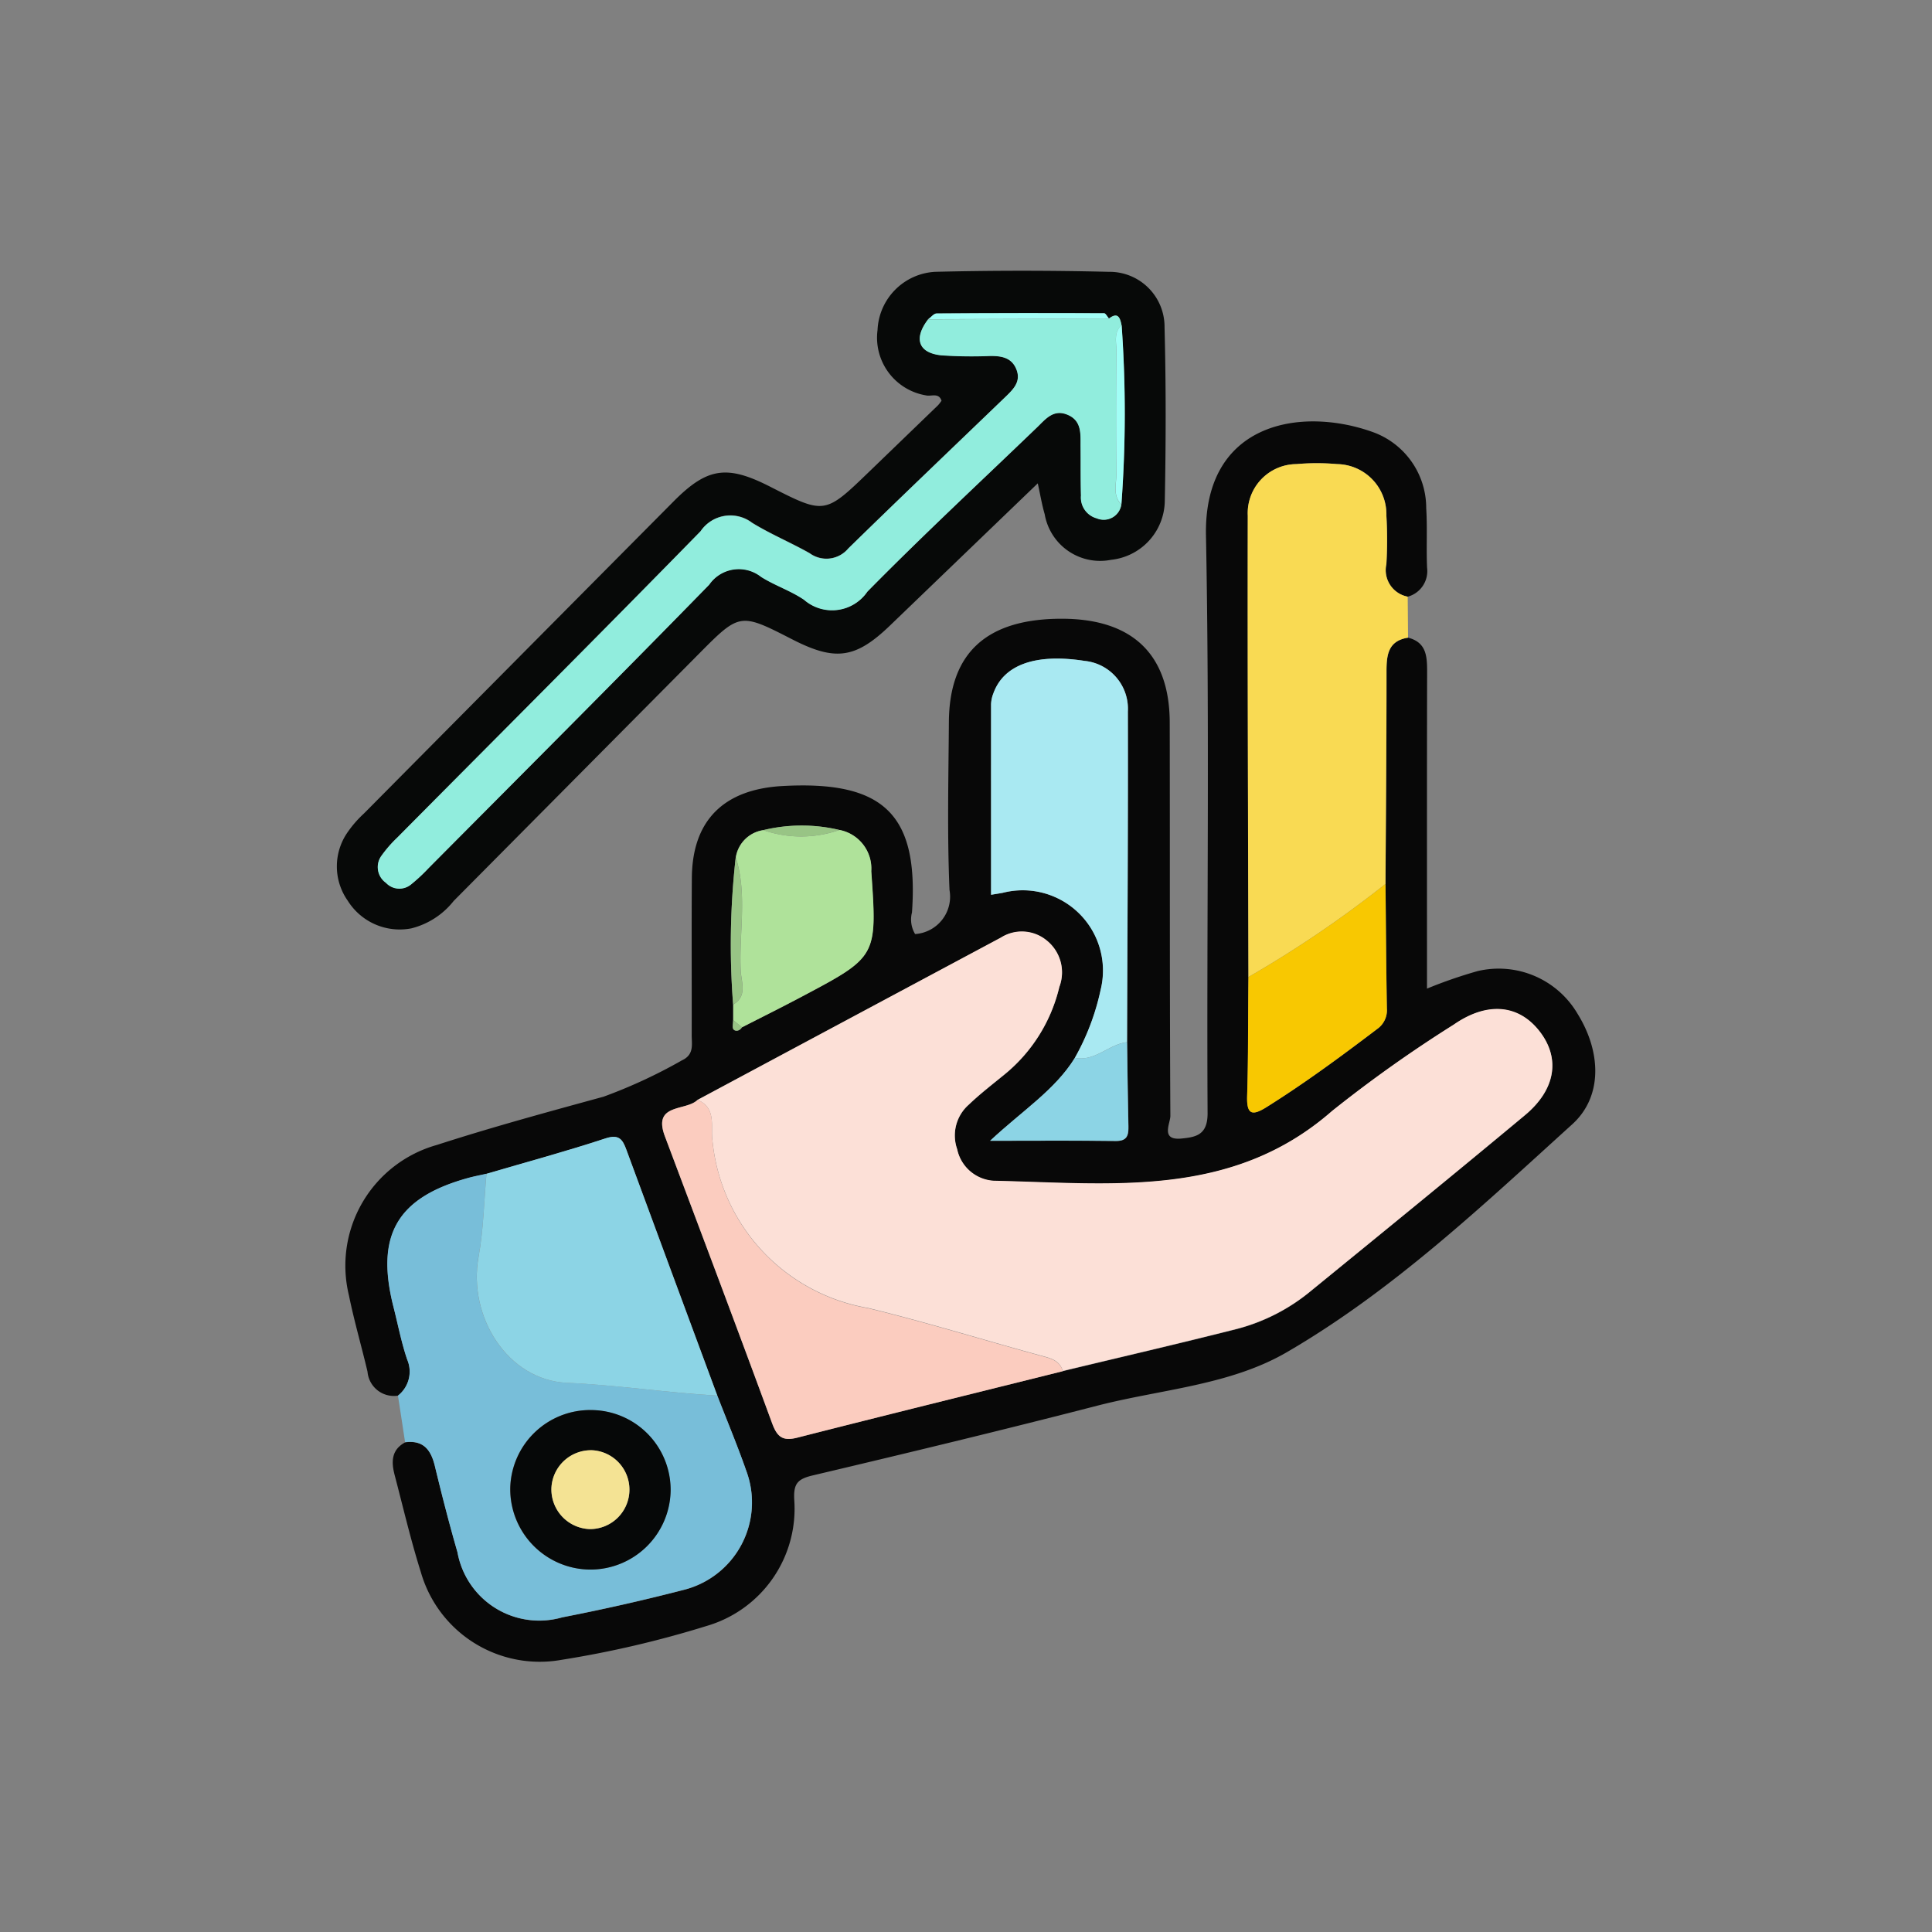 <svg xmlns="http://www.w3.org/2000/svg" width="81.396" height="81.396" viewBox="0 0 81.396 81.396">
  <rect x="0" y="0" width="81.396" height="81.396" fill="#808080" stroke="none"/>
  <g id="Grupo_846471" data-name="Grupo 846471" transform="translate(-240 -1286.742)">
    <rect id="Rectángulo_38178" data-name="Rectángulo 38178" width="81.396" height="81.396" transform="translate(240 1286.742)" fill="none"/>
    <g id="Grupo_847224" data-name="Grupo 847224" transform="translate(2365.446 113.618)">
      <path id="Trazado_587238" data-name="Trazado 587238" d="M-2107.392,1253.325a1.113,1.113,0,0,1-1.284-1.006c-.252-1.074-.563-2.135-.783-3.216a5.281,5.281,0,0,1,3.709-6.34c2.315-.749,4.667-1.388,7.015-2.031a21.655,21.655,0,0,0,3.3-1.529c.527-.244.416-.663.417-1.064.005-2.21-.01-4.421.006-6.63.019-2.456,1.384-3.732,3.816-3.866,4.233-.235,5.752,1.16,5.458,5.326a1.185,1.185,0,0,0,.132.91,1.578,1.578,0,0,0,1.449-1.855c-.1-2.358-.043-4.724-.026-7.087.021-2.922,1.609-4.352,4.782-4.342,2.951.009,4.516,1.5,4.522,4.369.012,5.525-.005,11.051.027,16.576,0,.315-.429,1.042.468.954.613-.06,1.1-.151,1.1-1.058-.043-8.117.09-16.236-.068-24.349-.093-4.768,4.006-5.455,7.062-4.345a3.4,3.4,0,0,1,2.217,3.195c.052.835,0,1.677.037,2.514a1.116,1.116,0,0,1-.813,1.214,1.137,1.137,0,0,1-.9-1.367,17.37,17.37,0,0,0,0-2.057,2.111,2.111,0,0,0-2.074-2.161,9.7,9.7,0,0,0-1.713,0,2.067,2.067,0,0,0-2.052,2.174c-.013,6.478.015,12.957.028,19.435-.015,1.672,0,3.345-.056,5.016-.024.779.207.848.818.465,1.613-1.01,3.141-2.138,4.655-3.287a.966.966,0,0,0,.415-.87c-.031-1.748-.041-3.5-.058-5.244.017-2.983.045-5.966.042-8.949,0-.7.065-1.295.909-1.428.772.2.8.785.8,1.433-.01,4.42-.005,8.84-.005,13.353a19.593,19.593,0,0,1,2.135-.739,3.853,3.853,0,0,1,4.213,1.807c.978,1.575,1.074,3.468-.229,4.648-3.8,3.446-7.561,7.006-12.021,9.6-2.406,1.4-5.308,1.563-7.993,2.256-3.979,1.027-7.976,1.99-11.976,2.935-.646.153-.827.343-.786,1.044a5.143,5.143,0,0,1-3.691,5.3,43.55,43.55,0,0,1-6.112,1.427,5.211,5.211,0,0,1-5.931-3.7c-.423-1.341-.742-2.715-1.1-4.076-.145-.55-.152-1.066.44-1.386.767-.1,1.089.317,1.254,1,.294,1.218.606,2.432.953,3.636a3.5,3.5,0,0,0,4.412,2.74q2.571-.5,5.11-1.156a3.8,3.8,0,0,0,2.651-5c-.374-1.073-.815-2.123-1.226-3.184q-1.915-5.172-3.826-10.345c-.16-.435-.3-.686-.887-.493-1.655.544-3.339,1-5.012,1.491-.257.058-.517.106-.771.176-3,.828-3.916,2.414-3.143,5.446.187.735.33,1.484.573,2.2A1.286,1.286,0,0,1-2107.392,1253.325Zm14.49-15.517c.846-.433,1.7-.857,2.536-1.3,3.16-1.677,3.16-1.68,2.909-5.274a1.657,1.657,0,0,0-1.339-1.739,6.875,6.875,0,0,0-3.211.008,1.376,1.376,0,0,0-1.157,1.15,32.638,32.638,0,0,0-.109,6.2v.658c0,.136-.048.322.02.395C-2093.161,1238-2092.99,1237.957-2092.9,1237.807Zm16.228.628c.015-4.645.045-9.29.034-13.934a2.026,2.026,0,0,0-1.821-2.13c-2.068-.321-3.416.159-3.848,1.376a1.38,1.38,0,0,0-.094.444c-.005,2.66,0,5.319,0,8.033.214-.036.354-.057.494-.083a3.381,3.381,0,0,1,4.123,4.083,10.146,10.146,0,0,1-1.087,2.87c-.836,1.354-2.193,2.211-3.568,3.495,1.99,0,3.64-.014,5.29.008.5.007.544-.258.536-.642C-2076.645,1240.781-2076.657,1239.608-2076.674,1238.435Zm-18.1,2.431c-.49.482-1.9.132-1.376,1.53,1.511,4.026,3.032,8.047,4.515,12.084.212.579.439.776,1.063.616,3.724-.953,7.457-1.873,11.186-2.8,2.443-.588,4.891-1.154,7.327-1.772a8.085,8.085,0,0,0,3.129-1.605c3.012-2.459,6.026-4.914,9.013-7.4,1.3-1.08,1.494-2.386.636-3.51-.888-1.163-2.222-1.286-3.635-.306a55.98,55.98,0,0,0-5.124,3.637c-4.228,3.7-9.287,3.047-14.253,2.942a1.677,1.677,0,0,1-1.544-1.334,1.732,1.732,0,0,1,.495-1.879c.467-.447.982-.844,1.484-1.254a6.77,6.77,0,0,0,2.326-3.7,1.723,1.723,0,0,0-.533-1.958,1.646,1.646,0,0,0-1.928-.121Q-2088.384,1237.442-2094.773,1240.866Z" transform="translate(-1.286 -21.403)" fill="#080808"/>
      <path id="Trazado_587239" data-name="Trazado 587239" d="M-2081.724,1193.487c-2.127,2.046-4.18,4.023-6.236,6-1.443,1.385-2.295,1.5-4.094.581-2.221-1.138-2.221-1.138-3.965.62l-10.312,10.392a3.291,3.291,0,0,1-1.787,1.157,2.582,2.582,0,0,1-2.675-1.162,2.511,2.511,0,0,1,0-2.9,4.689,4.689,0,0,1,.675-.773q6.523-6.58,13.051-13.154c1.421-1.43,2.249-1.548,4.071-.618,2.3,1.171,2.3,1.172,4.187-.651q1.441-1.39,2.881-2.78a1.749,1.749,0,0,0,.149-.192c-.115-.355-.441-.17-.657-.226a2.465,2.465,0,0,1-2.039-2.751,2.569,2.569,0,0,1,2.423-2.454q3.658-.09,7.319,0a2.316,2.316,0,0,1,2.35,2.336c.063,2.438.058,4.88.01,7.319a2.528,2.528,0,0,1-2.26,2.478,2.371,2.371,0,0,1-2.8-1.923C-2081.548,1194.394-2081.612,1194-2081.724,1193.487Zm3.522.89a52.133,52.133,0,0,0,.008-7.545c-.061-.314-.147-.58-.534-.286-.067-.077-.134-.222-.2-.223q-3.53-.014-7.06.008c-.118,0-.235.157-.353.242-.617.806-.414,1.41.558,1.515a18.715,18.715,0,0,0,2.055.027c.484,0,.927.069,1.118.594.175.48-.123.794-.431,1.091-2.222,2.14-4.457,4.268-6.662,6.425a1.2,1.2,0,0,1-1.632.2c-.794-.449-1.644-.8-2.42-1.279a1.514,1.514,0,0,0-2.173.355c-4.234,4.33-8.519,8.611-12.784,12.911a5.318,5.318,0,0,0-.67.773.81.81,0,0,0,.2,1.125.773.773,0,0,0,1.046.078,7.29,7.29,0,0,0,.753-.7c3.947-3.973,7.907-7.93,11.819-11.937a1.514,1.514,0,0,1,2.187-.33c.577.364,1.249.583,1.81.966a1.8,1.8,0,0,0,2.669-.344c2.323-2.361,4.751-4.619,7.142-6.915.351-.337.68-.778,1.267-.546.64.253.566.831.572,1.362.007.686,0,1.371.016,2.057a.907.907,0,0,0,.668.956A.75.75,0,0,0-2078.2,1194.377Z" fill="#070908"/>
      <path id="Trazado_587240" data-name="Trazado 587240" d="M-1936.867,1227.325c-.844.133-.909.728-.908,1.428,0,2.983-.026,5.966-.043,8.949a47.507,47.507,0,0,1-5.774,3.92c-.014-6.478-.041-12.957-.028-19.435a2.067,2.067,0,0,1,2.052-2.174,9.7,9.7,0,0,1,1.713,0,2.111,2.111,0,0,1,2.074,2.161,17.422,17.422,0,0,1,0,2.057,1.137,1.137,0,0,0,.9,1.367Q-1936.872,1226.46-1936.867,1227.325Z" transform="translate(-129.258 -27.336)" fill="#f9da53"/>
      <path id="Trazado_587241" data-name="Trazado 587241" d="M-2088.046,1360.087c.411,1.06.851,2.11,1.226,3.184a3.8,3.8,0,0,1-2.651,5q-2.536.656-5.111,1.156a3.5,3.5,0,0,1-4.411-2.74c-.348-1.2-.659-2.418-.954-3.636-.165-.684-.486-1.1-1.253-1q-.148-.982-.3-1.963a1.286,1.286,0,0,0,.385-1.526c-.242-.716-.385-1.465-.572-2.2-.773-3.032.141-4.618,3.143-5.446.254-.07.514-.118.771-.177-.1,1.168-.124,2.352-.333,3.5-.457,2.52,1.227,5.2,3.719,5.307C-2092.258,1359.643-2090.163,1359.967-2088.046,1360.087Zm-5.327.609a3.369,3.369,0,0,0-3.4,3.286,3.389,3.389,0,0,0,3.367,3.435,3.382,3.382,0,0,0,3.389-3.293A3.361,3.361,0,0,0-2093.374,1360.7Z" transform="translate(-7.18 -128.166)" fill="#78bed9"/>
      <path id="Trazado_587242" data-name="Trazado 587242" d="M-2044.865,1313.255q6.39-3.422,12.782-6.842a1.646,1.646,0,0,1,1.928.121,1.723,1.723,0,0,1,.533,1.958,6.77,6.77,0,0,1-2.326,3.7c-.5.409-1.017.807-1.484,1.254a1.732,1.732,0,0,0-.495,1.879,1.677,1.677,0,0,0,1.544,1.334c4.966.106,10.025.761,14.253-2.942a55.947,55.947,0,0,1,5.124-3.637c1.413-.979,2.747-.857,3.635.306.858,1.124.659,2.43-.636,3.51-2.987,2.489-6,4.944-9.013,7.4a8.085,8.085,0,0,1-3.129,1.605c-2.435.618-4.884,1.184-7.327,1.772-.112-.372-.383-.5-.747-.6-2.488-.673-4.95-1.445-7.453-2.052a7.939,7.939,0,0,1-6.562-7.077C-2044.321,1314.407-2044.05,1313.585-2044.865,1313.255Z" transform="translate(-51.193 -93.791)" fill="#fce0d7"/>
      <path id="Trazado_587243" data-name="Trazado 587243" d="M-2075.359,1354.846c-2.117-.12-4.211-.444-6.338-.539-2.492-.111-4.177-2.787-3.719-5.307.209-1.149.228-2.333.333-3.5,1.673-.491,3.357-.946,5.012-1.491.585-.193.727.058.887.493Q-2077.279,1349.676-2075.359,1354.846Z" transform="translate(-19.867 -122.925)" fill="#8cd4e5"/>
      <path id="Trazado_587244" data-name="Trazado 587244" d="M-2049.888,1337.155c.815.33.544,1.152.626,1.7a7.939,7.939,0,0,0,6.563,7.077c2.5.607,4.965,1.379,7.453,2.052.365.1.635.227.748.6-3.73.931-7.462,1.851-11.187,2.8-.625.16-.851-.037-1.064-.616-1.482-4.036-3-8.058-4.515-12.084C-2051.789,1337.287-2050.378,1337.637-2049.888,1337.155Z" transform="translate(-46.17 -117.691)" fill="#fbccbf"/>
      <path id="Trazado_587245" data-name="Trazado 587245" d="M-1987.319,1272.761a10.145,10.145,0,0,0,1.087-2.87,3.381,3.381,0,0,0-4.123-4.083c-.14.026-.281.047-.494.083,0-2.714,0-5.374,0-8.033a1.379,1.379,0,0,1,.094-.444c.433-1.216,1.78-1.7,3.848-1.376a2.026,2.026,0,0,1,1.821,2.13c.012,4.645-.019,9.289-.034,13.934C-1985.891,1272.187-1986.468,1272.931-1987.319,1272.761Z" transform="translate(-92.844 -55.07)" fill="#a9e9f2"/>
      <path id="Trazado_587246" data-name="Trazado 587246" d="M-2038.2,1288.631a1.376,1.376,0,0,1,1.157-1.15,4.893,4.893,0,0,0,3.211-.008,1.658,1.658,0,0,1,1.339,1.739c.251,3.594.251,3.6-2.909,5.274-.839.446-1.69.869-2.536,1.3l-.371-.3v-.658c.613-.357.337-.956.316-1.425C-2038.072,1291.813-2037.708,1290.2-2038.2,1288.631Z" transform="translate(-56.244 -79.383)" fill="#afe29a"/>
      <path id="Trazado_587247" data-name="Trazado 587247" d="M-1943.68,1301.334a47.508,47.508,0,0,0,5.774-3.92c.017,1.748.027,3.5.058,5.244a.967.967,0,0,1-.415.87c-1.514,1.149-3.042,2.277-4.655,3.288-.611.383-.842.313-.818-.465C-1943.685,1304.679-1943.7,1303.006-1943.68,1301.334Z" transform="translate(-129.169 -87.048)" fill="#f8c801"/>
      <path id="Trazado_587248" data-name="Trazado 587248" d="M-1987.448,1327.194c.851.17,1.429-.574,2.2-.659.017,1.173.028,2.346.053,3.519.008.384-.034.649-.536.642-1.65-.022-3.3-.008-5.29-.008C-1989.642,1329.4-1988.285,1328.548-1987.448,1327.194Z" transform="translate(-92.714 -109.503)" fill="#8cd4e5"/>
      <path id="Trazado_587249" data-name="Trazado 587249" d="M-2038.525,1292.532c.5,1.57.133,3.181.206,4.771.022.469.3,1.068-.315,1.425A32.678,32.678,0,0,1-2038.525,1292.532Z" transform="translate(-55.925 -83.284)" fill="#98c485"/>
      <path id="Trazado_587250" data-name="Trazado 587250" d="M-2029.573,1286.846a4.893,4.893,0,0,1-3.211.008A6.878,6.878,0,0,1-2029.573,1286.846Z" transform="translate(-60.508 -78.756)" fill="#98c485"/>
      <path id="Trazado_587251" data-name="Trazado 587251" d="M-2038.367,1322.472l.371.3c-.088.149-.259.189-.351.092C-2038.416,1322.794-2038.365,1322.608-2038.367,1322.472Z" transform="translate(-56.191 -106.37)" fill="#98c485"/>
      <path id="Trazado_587252" data-name="Trazado 587252" d="M-2072.914,1192.932c.386-.294.473-.028.533.286-.341.3-.219.7-.221,1.06-.011,1.732-.016,3.464,0,5.2,0,.433-.164.911.21,1.29a.75.75,0,0,1-1.033.583.908.908,0,0,1-.668-.956c-.02-.685-.009-1.371-.016-2.057-.006-.531.068-1.109-.572-1.361-.587-.232-.917.21-1.268.546-2.39,2.3-4.818,4.554-7.142,6.915a1.8,1.8,0,0,1-2.668.344c-.562-.383-1.233-.6-1.81-.965a1.515,1.515,0,0,0-2.187.33c-3.912,4.006-7.873,7.964-11.819,11.937a7.312,7.312,0,0,1-.753.7.773.773,0,0,1-1.046-.078.81.81,0,0,1-.2-1.125,5.331,5.331,0,0,1,.67-.773c4.264-4.3,8.55-8.581,12.784-12.911a1.514,1.514,0,0,1,2.172-.356c.777.475,1.626.83,2.421,1.279a1.2,1.2,0,0,0,1.632-.2c2.206-2.157,4.44-4.285,6.662-6.426.307-.3.605-.61.431-1.091-.191-.525-.634-.6-1.118-.594a18.658,18.658,0,0,1-2.055-.027c-.973-.1-1.175-.709-.558-1.515Z" transform="translate(-5.813 -6.386)" fill="#91eddd"/>
      <path id="Trazado_587253" data-name="Trazado 587253" d="M-1967.683,1202.154c-.374-.379-.206-.857-.21-1.29-.019-1.731-.014-3.463,0-5.2,0-.362-.12-.764.221-1.06A52.132,52.132,0,0,1-1967.683,1202.154Z" transform="translate(-110.518 -7.778)" fill="#a2fef6"/>
      <path id="Trazado_587254" data-name="Trazado 587254" d="M-1994.8,1192.59l-7.615.027c.117-.084.234-.241.352-.242q3.53-.025,7.06-.008C-1994.938,1192.367-1994.871,1192.512-1994.8,1192.59Z" transform="translate(-83.923 -6.045)" fill="#a2fef6"/>
      <path id="Trazado_587255" data-name="Trazado 587255" d="M-2075.938,1394.23a3.361,3.361,0,0,1,3.361,3.428,3.382,3.382,0,0,1-3.389,3.293,3.39,3.39,0,0,1-3.367-3.435A3.368,3.368,0,0,1-2075.938,1394.23Zm-.049,5.016a1.662,1.662,0,0,0,1.675-1.658,1.66,1.66,0,0,0-1.553-1.661,1.669,1.669,0,0,0-1.735,1.6A1.675,1.675,0,0,0-2075.987,1399.246Z" transform="translate(-24.615 -161.7)" fill="#060808"/>
      <path id="Trazado_587256" data-name="Trazado 587256" d="M-2070.151,1404.953a1.674,1.674,0,0,1-1.613-1.722,1.669,1.669,0,0,1,1.734-1.6,1.66,1.66,0,0,1,1.553,1.661A1.662,1.662,0,0,1-2070.151,1404.953Z" transform="translate(-30.451 -167.408)" fill="#f4e394"/>
    </g>
  </g>
</svg>
